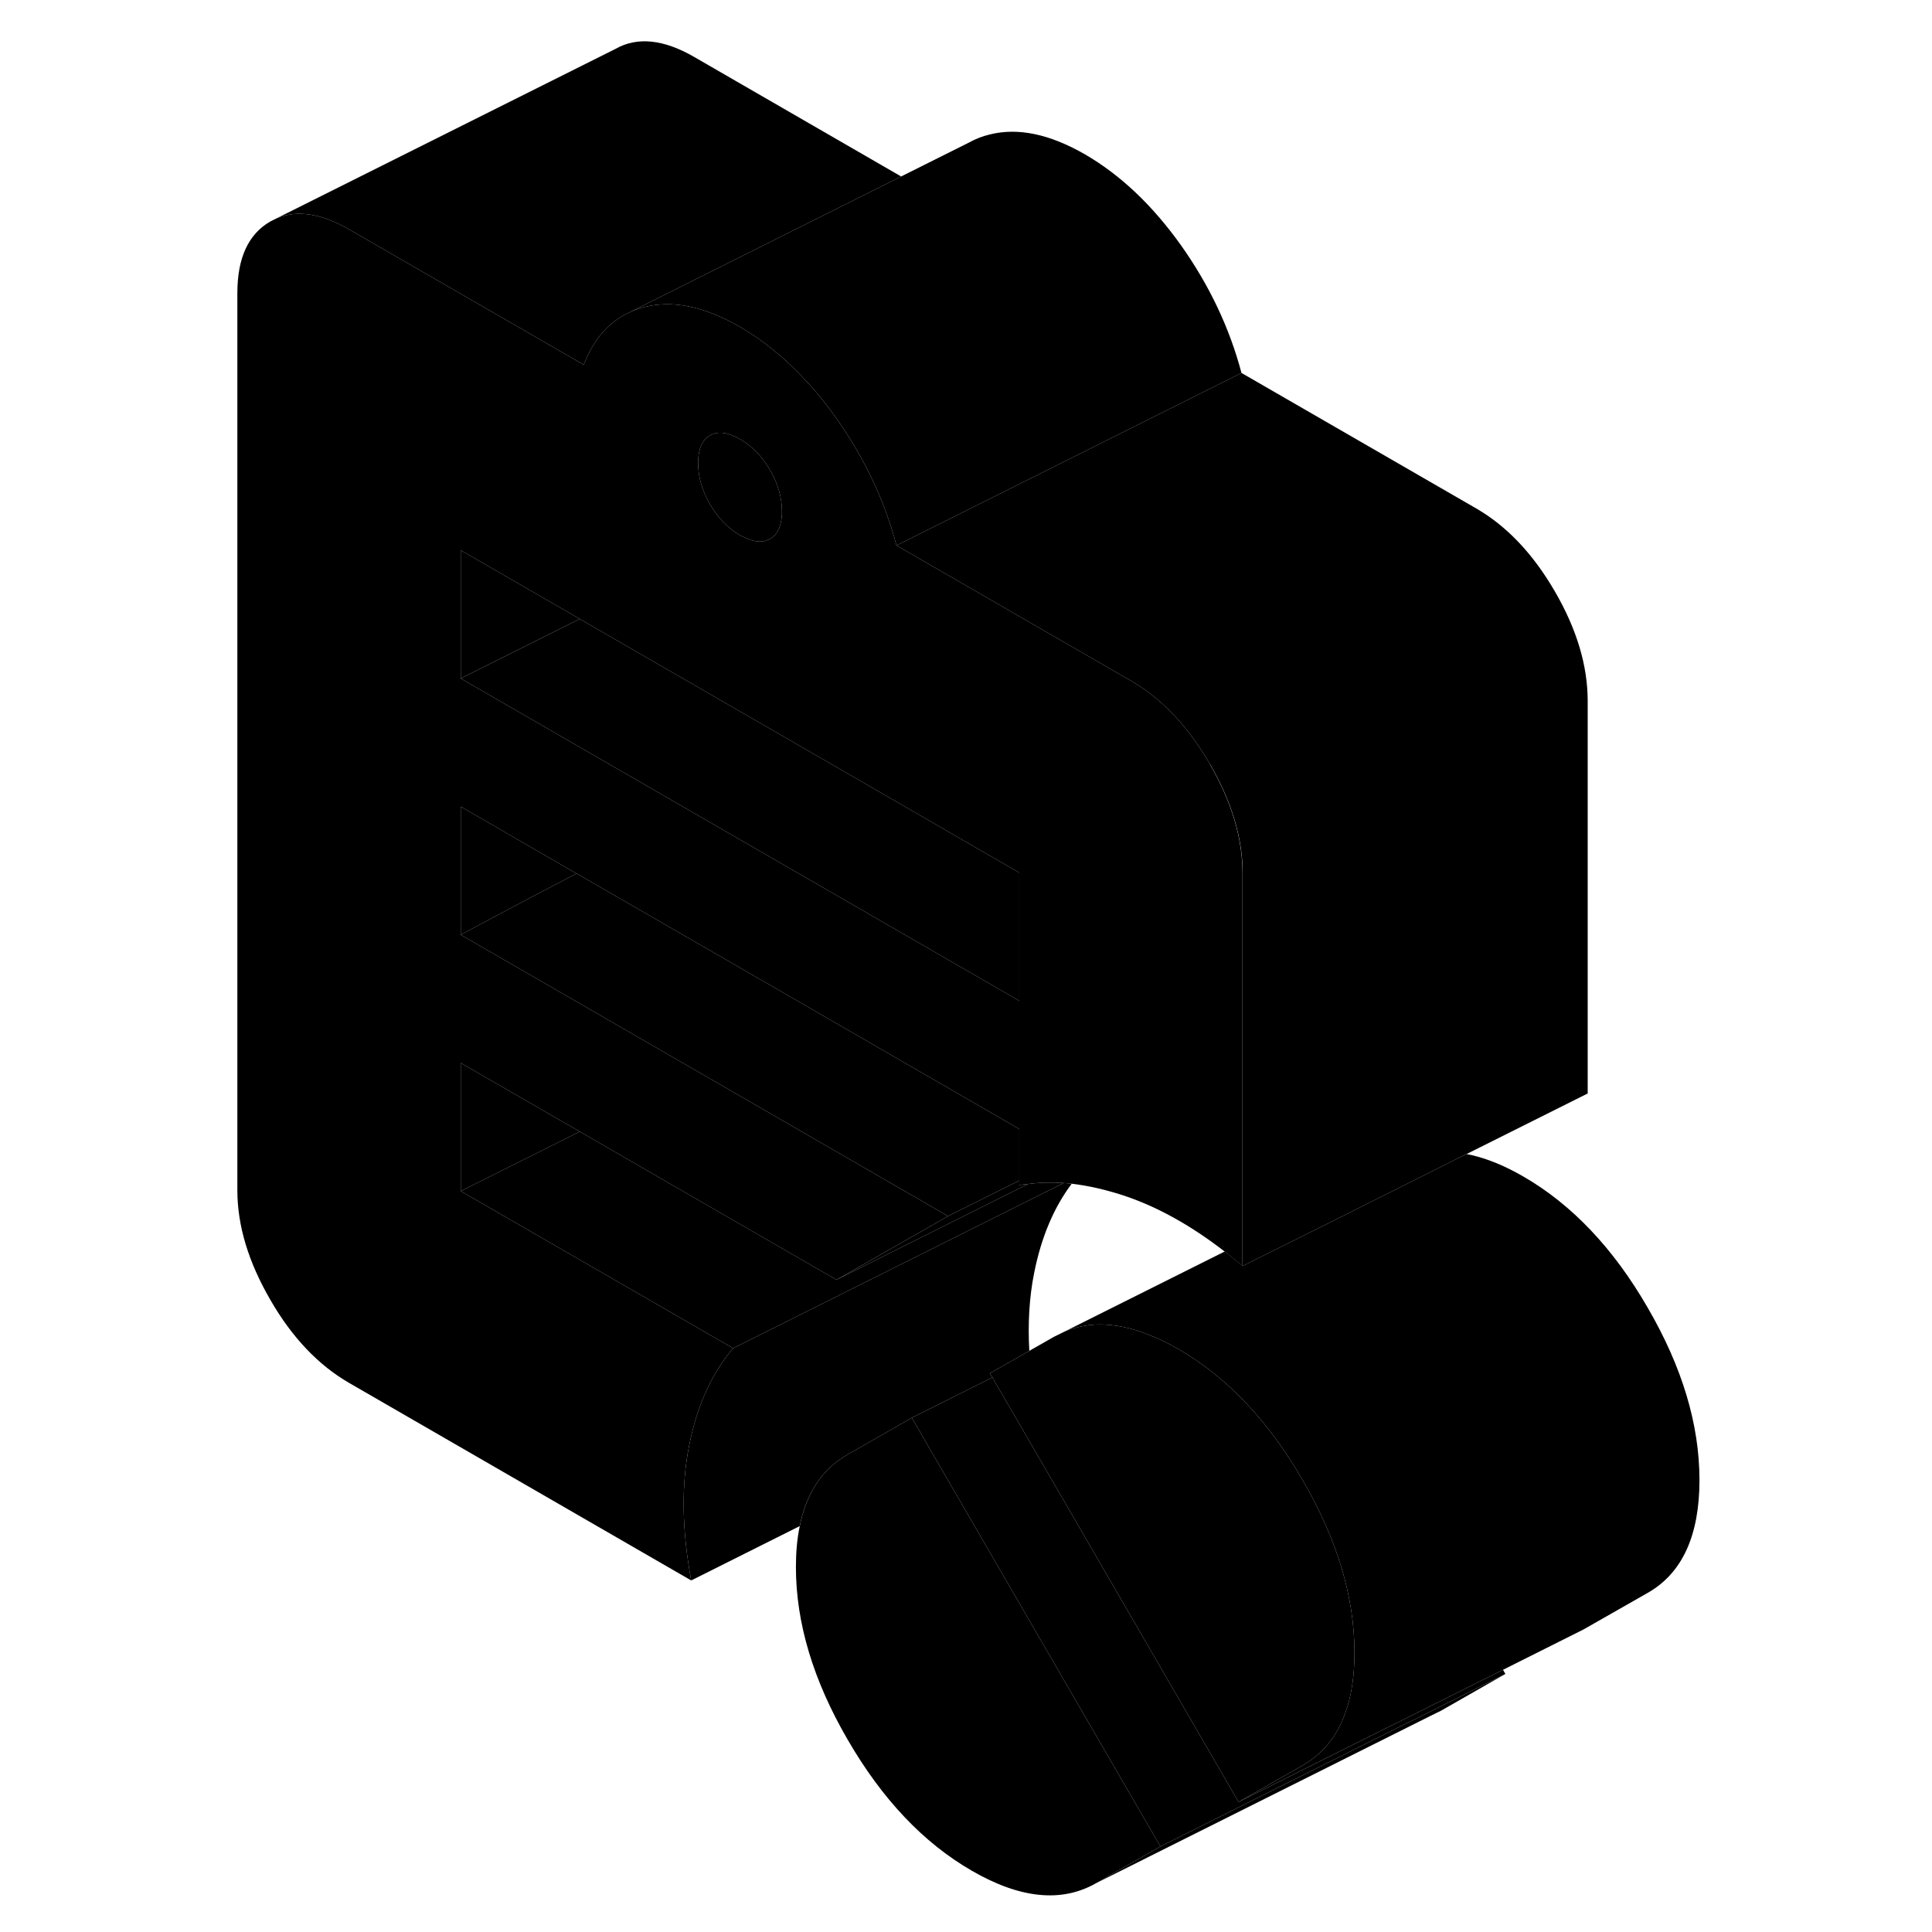 <svg width="48" height="48" viewBox="0 0 90 112" xmlns="http://www.w3.org/2000/svg" stroke-width="1px"
     stroke-linecap="round" stroke-linejoin="round">
    <path d="M76.27 97.04L72.54 99.17L71.91 99.48L52.54 109.17L56.27 107.04L70.72 99.81H70.74L76.27 97.04Z" class="pr-icon-iso-solid-stroke" stroke-linejoin="round"/>
    <path d="M50.66 68.58L37.7 75.06L31.5 78.16L15.71 69.05L22.61 65.6L26.4 67.79L37.49 74.19L48.59 68.64C49.25 68.55 49.94 68.53 50.65 68.58H50.66Z" class="pr-icon-iso-solid-stroke" stroke-linejoin="round"/>
    <path d="M59.14 44.29C58.61 43.38 58.04 42.57 57.42 41.86C56.56 40.87 55.61 40.07 54.57 39.47L40.97 31.62C40.27 28.98 39.09 26.51 37.45 24.2C36.9 23.42 36.32 22.71 35.71 22.06C34.53 20.78 33.26 19.74 31.9 18.95C29.85 17.77 28 17.38 26.36 17.8C25.99 17.89 25.64 18.02 25.32 18.19L25.2 18.25C24.15 18.82 23.36 19.79 22.84 21.15L22.76 21.1L9.24 13.3C7.64 12.38 6.25 12.16 5.07 12.64L4.67 12.84C3.4 13.57 2.76 14.95 2.76 16.99V69C2.76 71.05 3.4 73.16 4.67 75.35C5.93 77.54 7.46 79.14 9.24 80.17L29.07 91.62C28.53 88.71 28.49 86.1 28.95 83.8C29.41 81.49 30.26 79.61 31.5 78.16L15.71 69.05V61.62L22.61 65.6L26.4 67.79L37.49 74.19L43.96 70.5L29.5 62.15L22.76 58.26L15.71 54.19V46.76L22.42 50.64H22.43L22.76 50.83L35.71 58.3L48.09 65.45V68.7C48.26 68.67 48.42 68.65 48.59 68.64C49.25 68.55 49.94 68.53 50.65 68.58C50.81 68.59 50.96 68.61 51.12 68.62C52.13 68.74 53.17 68.98 54.27 69.35C56.17 70 58.08 71.07 59.99 72.55C60.14 72.66 60.28 72.78 60.43 72.9C60.46 72.91 60.48 72.93 60.5 72.96C60.68 73.09 60.85 73.24 61.03 73.39V50.64C61.03 48.59 60.4 46.48 59.13 44.29H59.14ZM30.16 25.24C30.62 24.98 31.2 25.05 31.9 25.46C32.6 25.86 33.18 26.46 33.64 27.25C34.1 28.04 34.33 28.84 34.33 29.64C34.33 29.78 34.33 29.91 34.31 30.03C34.24 30.62 34.02 31.02 33.64 31.24C33.23 31.48 32.72 31.44 32.11 31.13H32.1C32.04 31.1 31.97 31.07 31.9 31.03C31.2 30.62 30.62 30.03 30.16 29.23C29.7 28.44 29.47 27.65 29.47 26.84C29.47 26.03 29.7 25.5 30.16 25.24ZM48.09 58.02L29.24 47.14L22.76 43.4L15.71 39.33V31.9L22.61 35.88L22.76 35.97L35.71 43.44L48.09 50.59V58.02Z" class="pr-icon-iso-solid-stroke" stroke-linejoin="round"/>
    <path d="M22.61 65.6L15.71 69.05V61.62L22.61 65.6Z" class="pr-icon-iso-solid-stroke" stroke-linejoin="round"/>
    <path d="M34.33 29.64C34.33 29.78 34.33 29.91 34.31 30.03C34.24 30.62 34.02 31.02 33.64 31.24C33.23 31.48 32.72 31.44 32.11 31.13H32.1C32.04 31.1 31.97 31.07 31.9 31.03C31.2 30.62 30.62 30.03 30.16 29.23C29.7 28.44 29.47 27.65 29.47 26.84C29.47 26.03 29.7 25.5 30.16 25.24C30.62 24.98 31.2 25.05 31.9 25.46C32.6 25.86 33.18 26.46 33.64 27.25C34.1 28.04 34.33 28.84 34.33 29.64Z" class="pr-icon-iso-solid-stroke" stroke-linejoin="round"/>
    <path d="M22.61 35.88L15.71 39.33V31.9L22.61 35.88Z" class="pr-icon-iso-solid-stroke" stroke-linejoin="round"/>
    <path d="M48.09 50.59V58.02L29.24 47.14L22.76 43.4L15.71 39.33L22.61 35.88L22.76 35.97L35.71 43.44L48.09 50.59Z" class="pr-icon-iso-solid-stroke" stroke-linejoin="round"/>
    <path d="M41.24 10.23L25.32 18.19L25.2 18.25C24.15 18.82 23.36 19.79 22.84 21.15L22.76 21.1L9.24 13.3C7.64 12.38 6.25 12.16 5.07 12.64L24.67 2.84C25.93 2.12 27.46 2.27 29.24 3.3L41.24 10.23Z" class="pr-icon-iso-solid-stroke" stroke-linejoin="round"/>
    <path d="M48.95 73.8C48.67 75.19 48.58 76.7 48.67 78.31L46.39 79.61L46.53 79.85L46.25 79.99L41.86 82.19L38.14 84.32C36.68 85.15 35.75 86.53 35.36 88.47L29.07 91.62C28.53 88.71 28.49 86.1 28.95 83.8C29.41 81.49 30.26 79.61 31.5 78.16L37.7 75.06L50.66 68.58C50.82 68.59 50.97 68.61 51.13 68.62C50.09 70 49.36 71.73 48.95 73.8Z" class="pr-icon-iso-solid-stroke" stroke-linejoin="round"/>
    <path d="M56.27 107.04L52.54 109.17C50.55 110.31 48.14 110.07 45.34 108.45C42.53 106.83 40.13 104.29 38.14 100.85C36.14 97.41 35.14 94.07 35.14 90.85C35.14 89.981 35.21 89.191 35.36 88.481C35.75 86.531 36.68 85.15 38.14 84.32L41.86 82.19L43.22 84.54L56.27 107.04Z" class="pr-icon-iso-solid-stroke" stroke-linejoin="round"/>
    <path d="M76.27 97.04L70.74 99.81H70.72L56.27 107.04L43.22 84.54L41.86 82.19L46.25 79.99L46.53 79.85L46.79 80.31L47.9 82.21L60.8 104.46L69.96 99.88H69.97L76.13 96.8L76.27 97.04Z" class="pr-icon-iso-solid-stroke" stroke-linejoin="round"/>
    <path d="M67.52 95.8C67.52 97.14 67.35 98.3 67 99.27C66.52 100.65 65.69 101.67 64.52 102.34L60.8 104.46L47.9 82.21L46.79 80.31L46.53 79.85L46.39 79.61L48.67 78.31L50.11 77.49L50.74 77.18C51.35 76.93 51.99 76.8 52.67 76.78H52.68C53.61 76.77 54.59 76.97 55.65 77.4C56.19 77.61 56.75 77.88 57.32 78.21C60.12 79.83 62.53 82.36 64.52 85.81C66.52 89.25 67.52 92.58 67.52 95.8Z" class="pr-icon-iso-solid-stroke" stroke-linejoin="round"/>
    <path d="M87.52 85.8C87.52 89.02 86.52 91.2 84.52 92.34L80.8 94.46L76.13 96.8L69.97 99.88H69.96L60.8 104.46L64.52 102.34C65.69 101.67 66.52 100.65 67 99.27C67.35 98.3 67.52 97.14 67.52 95.8C67.52 92.58 66.52 89.25 64.52 85.81C62.53 82.36 60.12 79.83 57.32 78.21C56.75 77.88 56.19 77.61 55.65 77.4C54.59 76.97 53.61 76.77 52.68 76.78H52.67C51.99 76.8 51.35 76.93 50.74 77.18L60 72.55C60.15 72.66 60.29 72.78 60.44 72.9C60.47 72.91 60.49 72.93 60.51 72.96C60.69 73.09 60.86 73.24 61.04 73.39L62.22 72.8L66.89 70.47L74.01 66.9H74.02C75.05 67.1 76.15 67.53 77.32 68.21C80.12 69.83 82.53 72.36 84.52 75.81C86.52 79.25 87.52 82.58 87.52 85.8Z" class="pr-icon-iso-solid-stroke" stroke-linejoin="round"/>
    <path d="M81.04 40.64V63.39L74.02 66.9H74.01L66.89 70.47L62.22 72.8L61.04 73.39V50.64C61.04 48.59 60.41 46.48 59.14 44.29C58.61 43.38 58.04 42.57 57.42 41.86C56.56 40.87 55.61 40.07 54.57 39.47L40.97 31.62L47.17 28.52L60.97 21.62L74.57 29.47C76.35 30.5 77.87 32.1 79.14 34.29C80.41 36.48 81.04 38.59 81.04 40.64Z" class="pr-icon-iso-solid-stroke" stroke-linejoin="round"/>
    <path d="M60.97 21.62L47.17 28.52L40.97 31.62C40.27 28.98 39.09 26.51 37.45 24.2C36.9 23.42 36.32 22.71 35.71 22.06C34.53 20.78 33.26 19.74 31.9 18.95C29.85 17.77 28 17.38 26.36 17.8C25.99 17.89 25.64 18.02 25.32 18.19L41.24 10.23L45.18 8.26C45.54 8.06 45.94 7.9 46.36 7.8C48 7.38 49.85 7.77 51.9 8.95C53.95 10.14 55.8 11.89 57.45 14.2C59.09 16.51 60.27 18.98 60.97 21.62Z" class="pr-icon-iso-solid-stroke" stroke-linejoin="round"/>
    <path d="M22.42 50.64C18.71 52.57 15.71 54.19 15.71 54.19V46.76L22.42 50.64Z" class="pr-icon-iso-solid-stroke" stroke-linejoin="round"/>
    <path d="M48.09 65.45V68.44L43.96 70.5L29.5 62.15L22.76 58.26L15.71 54.19C15.71 54.19 18.71 52.57 22.42 50.64H22.43L22.76 50.83L35.71 58.3L48.09 65.45Z" class="pr-icon-iso-solid-stroke" stroke-linejoin="round"/>
    <path d="M48.59 68.64L37.49 74.19L43.96 70.5L48.09 68.44V68.7C48.26 68.67 48.42 68.65 48.59 68.64Z" class="pr-icon-iso-solid-stroke" stroke-linejoin="round"/>
</svg>